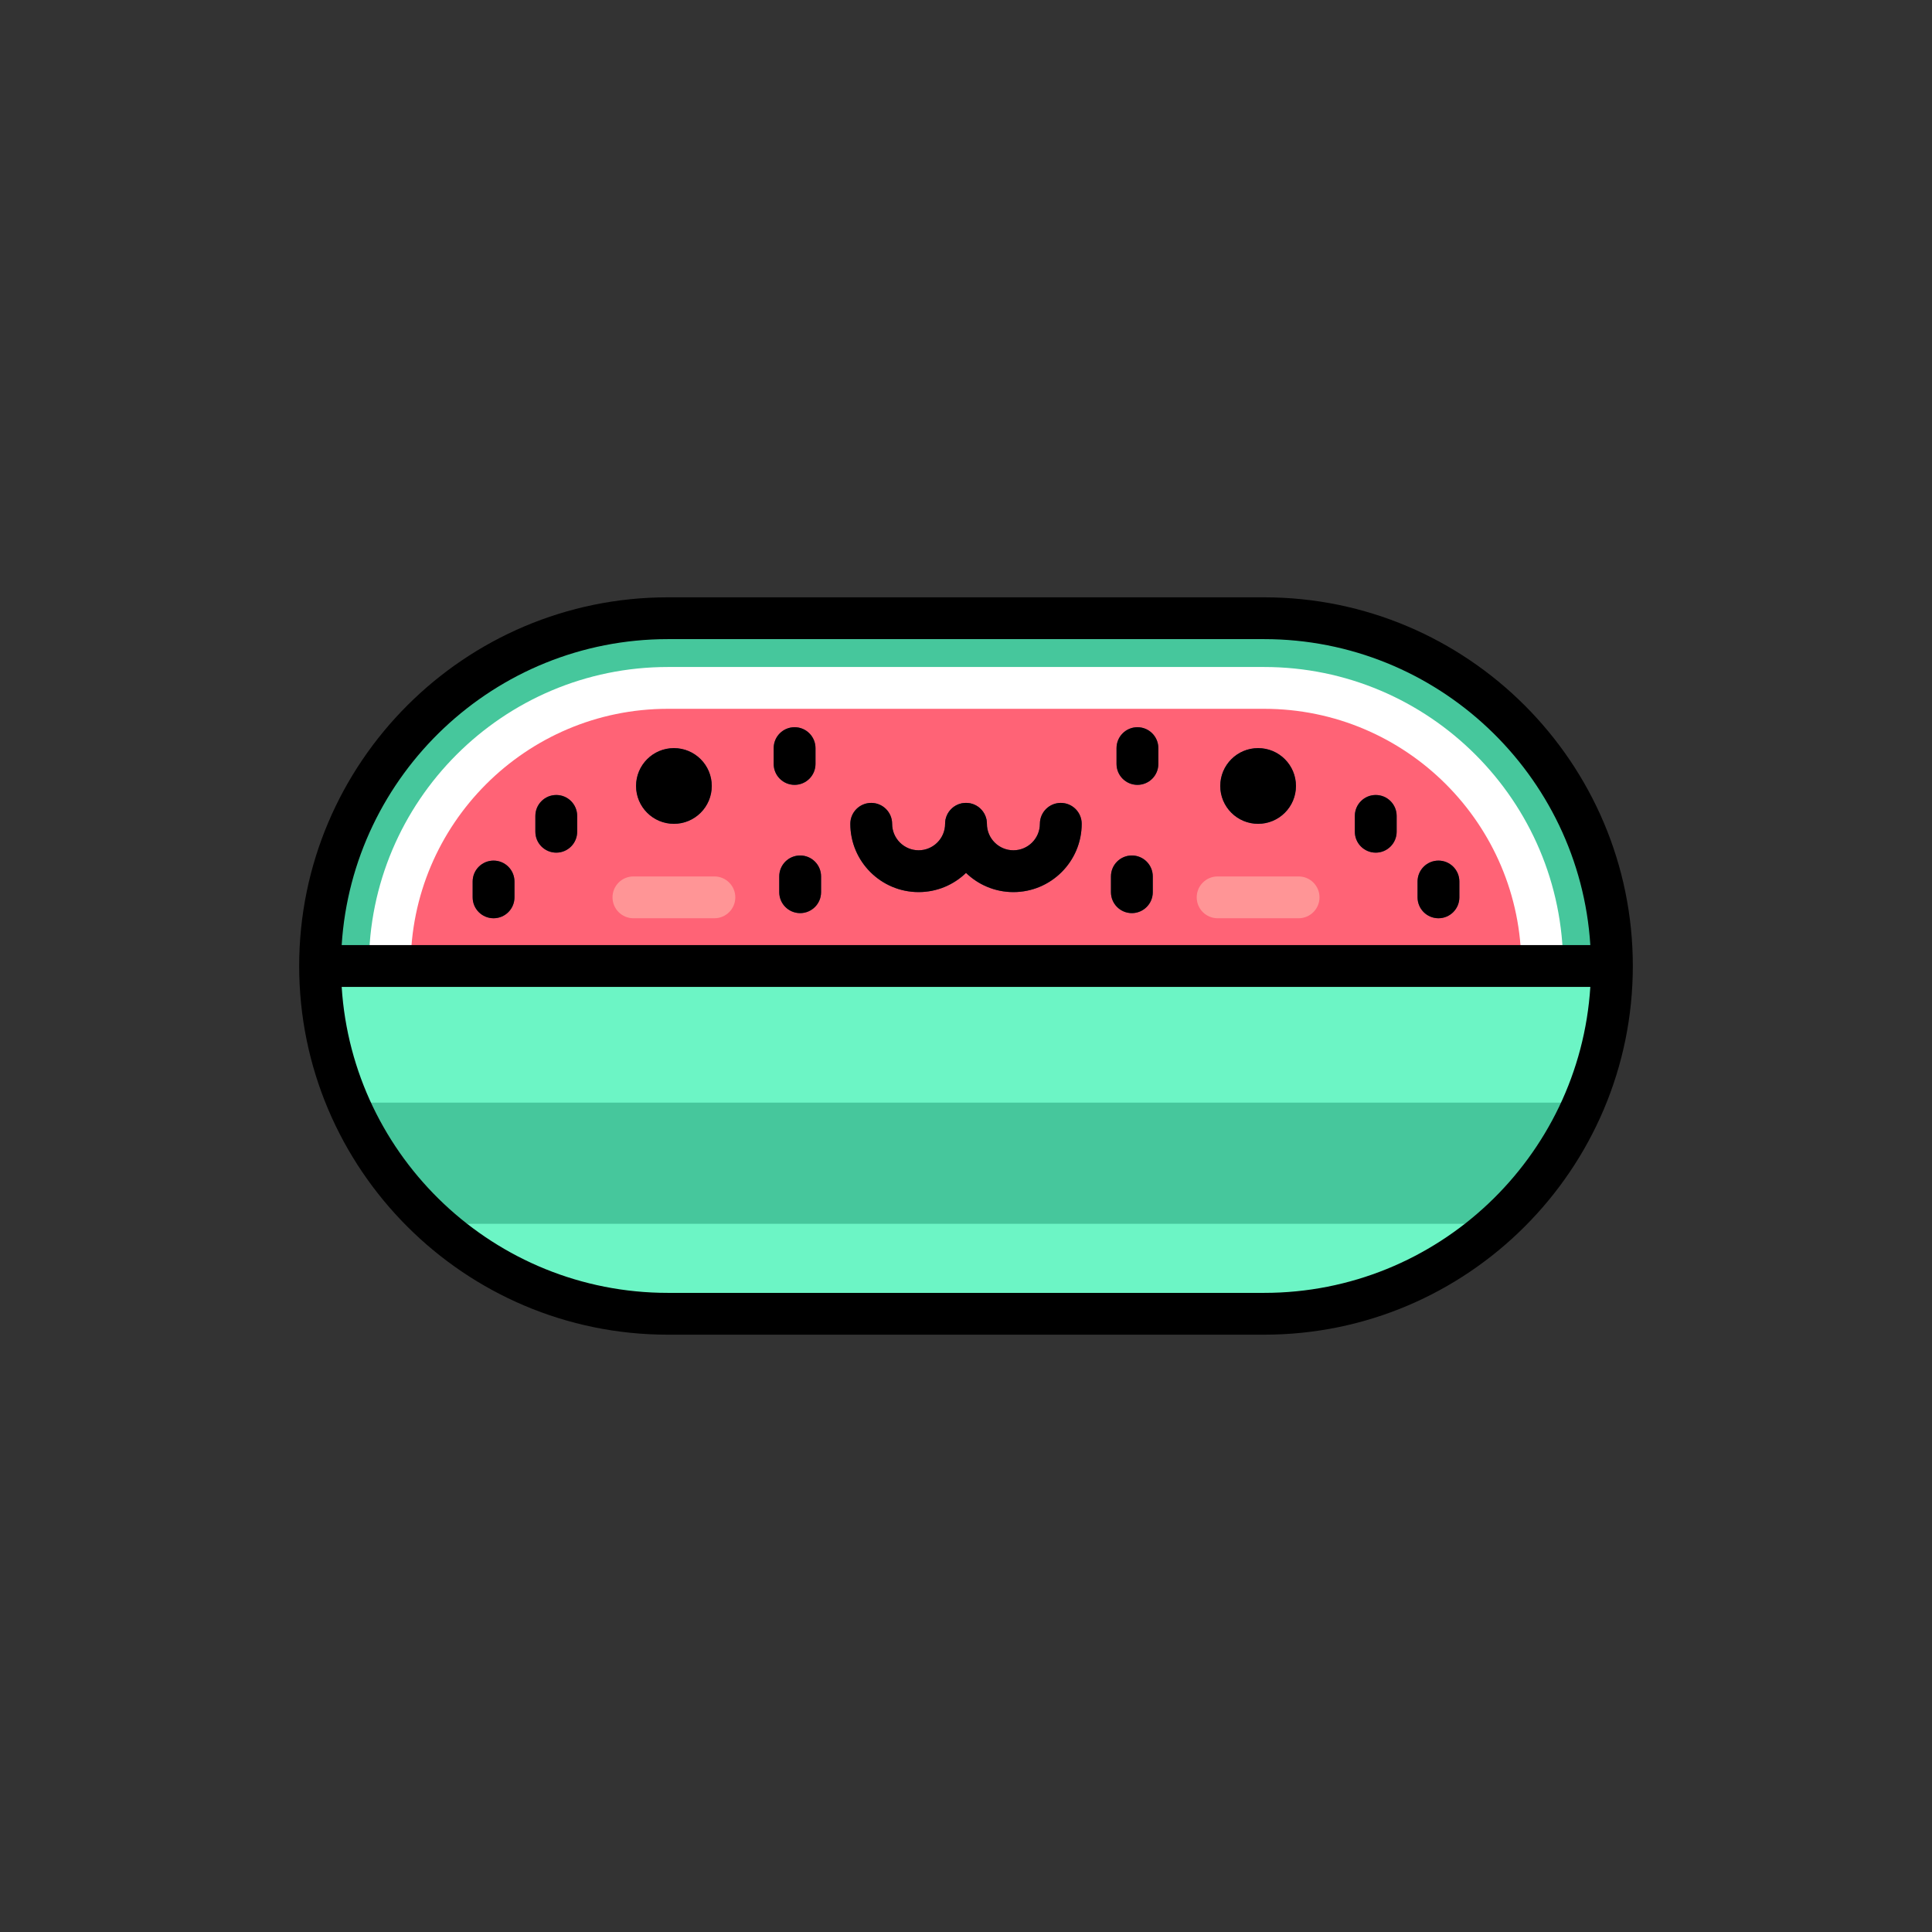 <?xml version="1.0" encoding="utf-8"?>
<!-- Generator: Adobe Illustrator 16.0.0, SVG Export Plug-In . SVG Version: 6.00 Build 0)  -->
<!DOCTYPE svg PUBLIC "-//W3C//DTD SVG 1.1//EN" "http://www.w3.org/Graphics/SVG/1.1/DTD/svg11.dtd">
<svg version="1.1" id="Layer_1" xmlns="http://www.w3.org/2000/svg" xmlns:xlink="http://www.w3.org/1999/xlink" x="0px" y="0px"
	 width="350px" height="350px" viewBox="0 0 350 350" enable-background="new 0 0 350 350" xml:space="preserve">
<rect x="0" y="0" width="350" height="350" fill="#333333" stroke="none"/>
<path fill="#46C79C" d="M229.011,238.003c34.796,0,63.003-28.207,63.003-63.003s-28.207-63.003-63.003-63.003H120.989
	c-34.795,0-63.003,28.208-63.003,63.003s28.208,63.003,63.003,63.003H229.011z"/>
<path fill="#FF6376" d="M70.61,175c0-27.779,22.6-50.379,50.379-50.379h108.022c27.78,0,50.38,22.6,50.38,50.379H70.61z"/>
<path fill="#FFFFFF" d="M283.178,175h-7.574c0-25.691-20.901-46.592-46.593-46.592H120.989c-25.691,0-46.592,20.901-46.592,46.592
	h-7.574c0-29.868,24.299-54.167,54.167-54.167h108.022C258.879,120.833,283.178,145.132,283.178,175z"/>
<g>
	<path fill="#6CF5C5" d="M120.989,238.003h108.022c16.274,0,31.106-6.171,42.286-16.3H78.703
		C89.882,231.831,104.715,238.003,120.989,238.003z"/>
	<path fill="#6CF5C5" d="M57.986,175c0,8.788,1.801,17.154,5.052,24.753h223.925c3.25-7.599,5.051-15.965,5.051-24.753H57.986z"/>
</g>
<g>
	<circle fill="#3F4963" cx="122.087" cy="142.386" r="6.857"/>
	<circle fill="#3F4963" cx="227.916" cy="142.386" r="6.857"/>
</g>
<g>
	<path fill="#FF9596" d="M129.421,166.35H114.75c-2.091,0-3.787-1.695-3.787-3.787c0-2.091,1.695-3.787,3.787-3.787h14.671
		c2.091,0,3.787,1.695,3.787,3.787C133.208,164.654,131.513,166.35,129.421,166.35z"/>
	<path fill="#FF9596" d="M235.254,166.35h-14.671c-2.091,0-3.787-1.695-3.787-3.787c0-2.091,1.696-3.787,3.787-3.787h14.671
		c2.091,0,3.787,1.695,3.787,3.787C239.041,164.654,237.345,166.35,235.254,166.35z"/>
</g>
<g>
	<path fill="#3F4963" d="M166.416,161.612c-6.822,0-12.372-5.55-12.372-12.372c0-2.091,1.695-3.787,3.787-3.787
		c2.092,0,3.787,1.695,3.787,3.787c0,2.646,2.153,4.798,4.798,4.798s4.799-2.153,4.799-4.798c0-2.091,1.695-3.787,3.787-3.787
		c2.091,0,3.786,1.695,3.786,3.787C178.789,156.062,173.239,161.612,166.416,161.612z"/>
	<path fill="#3F4963" d="M183.587,161.612c-6.822,0-12.372-5.55-12.372-12.372c0-2.091,1.695-3.787,3.787-3.787
		c2.091,0,3.786,1.695,3.786,3.787c0,2.646,2.153,4.798,4.799,4.798c2.646,0,4.799-2.153,4.799-4.798
		c0-2.091,1.695-3.787,3.786-3.787c2.092,0,3.788,1.695,3.788,3.787C195.96,156.062,190.409,161.612,183.587,161.612z"/>
	<path fill="#3F4963" d="M89.414,166.35c-2.091,0-3.787-1.695-3.787-3.787v-2.868c0-2.091,1.696-3.787,3.787-3.787
		s3.787,1.696,3.787,3.787v2.868C93.201,164.654,91.505,166.35,89.414,166.35z"/>
	<path fill="#3F4963" d="M100.775,154.463c-2.091,0-3.787-1.696-3.787-3.787v-2.869c0-2.091,1.696-3.787,3.787-3.787
		s3.787,1.696,3.787,3.787v2.869C104.562,152.768,102.866,154.463,100.775,154.463z"/>
	<path fill="#3F4963" d="M143.947,142.183c-2.091,0-3.787-1.695-3.787-3.787v-2.869c0-2.091,1.696-3.787,3.787-3.787
		s3.787,1.696,3.787,3.787v2.869C147.733,140.488,146.038,142.183,143.947,142.183z"/>
	<path fill="#3F4963" d="M144.957,165.42c-2.091,0-3.787-1.696-3.787-3.787v-2.869c0-2.091,1.695-3.787,3.787-3.787
		s3.787,1.696,3.787,3.787v2.869C148.743,163.725,147.048,165.42,144.957,165.42z"/>
	<path fill="#3F4963" d="M260.591,166.35c-2.092,0-3.787-1.695-3.787-3.787v-2.868c0-2.091,1.695-3.787,3.787-3.787
		c2.091,0,3.786,1.696,3.786,3.787v2.868C264.378,164.654,262.682,166.35,260.591,166.35z"/>
	<path fill="#3F4963" d="M249.229,154.463c-2.092,0-3.787-1.696-3.787-3.787v-2.869c0-2.091,1.695-3.787,3.787-3.787
		c2.091,0,3.787,1.696,3.787,3.787v2.869C253.017,152.768,251.32,154.463,249.229,154.463z"/>
	<path fill="#3F4963" d="M206.058,142.183c-2.091,0-3.787-1.695-3.787-3.787v-2.869c0-2.091,1.696-3.787,3.787-3.787
		s3.787,1.696,3.787,3.787v2.869C209.845,140.488,208.148,142.183,206.058,142.183z"/>
	<path fill="#3F4963" d="M205.048,165.42c-2.091,0-3.787-1.696-3.787-3.787v-2.869c0-2.091,1.696-3.787,3.787-3.787
		s3.787,1.696,3.787,3.787v2.869C208.835,163.725,207.139,165.42,205.048,165.42z"/>
</g>
<path d="M144.957,154.978c-2.092,0-3.787,1.695-3.787,3.787v2.868c0,2.092,1.695,3.787,3.787,3.787s3.787-1.695,3.787-3.787v-2.868
	C148.743,156.674,147.048,154.978,144.957,154.978z M143.947,142.183c2.092,0,3.787-1.695,3.787-3.787v-2.869
	c0-2.091-1.695-3.787-3.787-3.787s-3.787,1.696-3.787,3.787v2.869C140.16,140.488,141.855,142.183,143.947,142.183z
	 M192.172,145.452c-2.091,0-3.786,1.695-3.786,3.787c0,2.646-2.153,4.798-4.799,4.798s-4.799-2.152-4.799-4.798
	c0-2.092-1.694-3.787-3.786-3.787s-3.787,1.695-3.787,3.787c0,2.646-2.154,4.798-4.799,4.798s-4.798-2.152-4.798-4.798
	c0-2.092-1.695-3.787-3.787-3.787c-2.091,0-3.787,1.695-3.787,3.787c0,6.822,5.55,12.372,12.372,12.372
	c3.333,0,6.359-1.327,8.586-3.476c2.227,2.149,5.254,3.476,8.585,3.476c6.822,0,12.373-5.55,12.373-12.372
	C195.96,147.147,194.265,145.452,192.172,145.452z M100.775,144.021c-2.092,0-3.787,1.696-3.787,3.787v2.869
	c0,2.091,1.695,3.787,3.787,3.787s3.787-1.696,3.787-3.787v-2.869C104.562,145.717,102.867,144.021,100.775,144.021z
	 M122.085,135.528c-3.787,0-6.857,3.07-6.857,6.857c0,3.787,3.07,6.857,6.857,6.857c3.787,0,6.857-3.07,6.857-6.857
	C128.942,138.598,125.873,135.528,122.085,135.528z M89.414,155.907c-2.092,0-3.787,1.696-3.787,3.787v2.868
	c0,2.092,1.695,3.787,3.787,3.787s3.787-1.695,3.787-3.787v-2.868C93.201,157.603,91.506,155.907,89.414,155.907z M260.591,155.907
	c-2.093,0-3.787,1.696-3.787,3.787v2.868c0,2.092,1.694,3.787,3.787,3.787c2.091,0,3.786-1.695,3.786-3.787v-2.868
	C264.378,157.603,262.682,155.907,260.591,155.907z M249.229,144.021c-2.092,0-3.787,1.696-3.787,3.787v2.869
	c0,2.091,1.695,3.787,3.787,3.787s3.787-1.696,3.787-3.787v-2.869C253.017,145.717,251.321,144.021,249.229,144.021z
	 M229.011,108.21H120.989c-36.828,0-66.79,29.962-66.79,66.79c0,36.828,29.962,66.79,66.79,66.79h108.022
	c36.828,0,66.79-29.962,66.79-66.79C295.801,138.172,265.839,108.21,229.011,108.21z M120.989,115.784h108.022
	c31.379,0,57.132,24.536,59.092,55.429H61.898C63.857,140.32,89.61,115.784,120.989,115.784z M229.011,234.216H120.989
	c-31.379,0-57.131-24.535-59.091-55.429h226.205C286.143,209.681,260.39,234.216,229.011,234.216z M206.058,131.741
	c-2.092,0-3.787,1.696-3.787,3.787v2.869c0,2.091,1.695,3.787,3.787,3.787s3.787-1.695,3.787-3.787v-2.869
	C209.845,133.437,208.149,131.741,206.058,131.741z M227.919,135.528c-3.787,0-6.856,3.07-6.856,6.857
	c0,3.787,3.069,6.857,6.856,6.857s6.856-3.07,6.856-6.857C234.775,138.598,231.706,135.528,227.919,135.528z M205.048,154.978
	c-2.092,0-3.787,1.695-3.787,3.787v2.868c0,2.092,1.695,3.787,3.787,3.787s3.787-1.695,3.787-3.787v-2.868
	C208.835,156.674,207.14,154.978,205.048,154.978z"/>
</svg>
